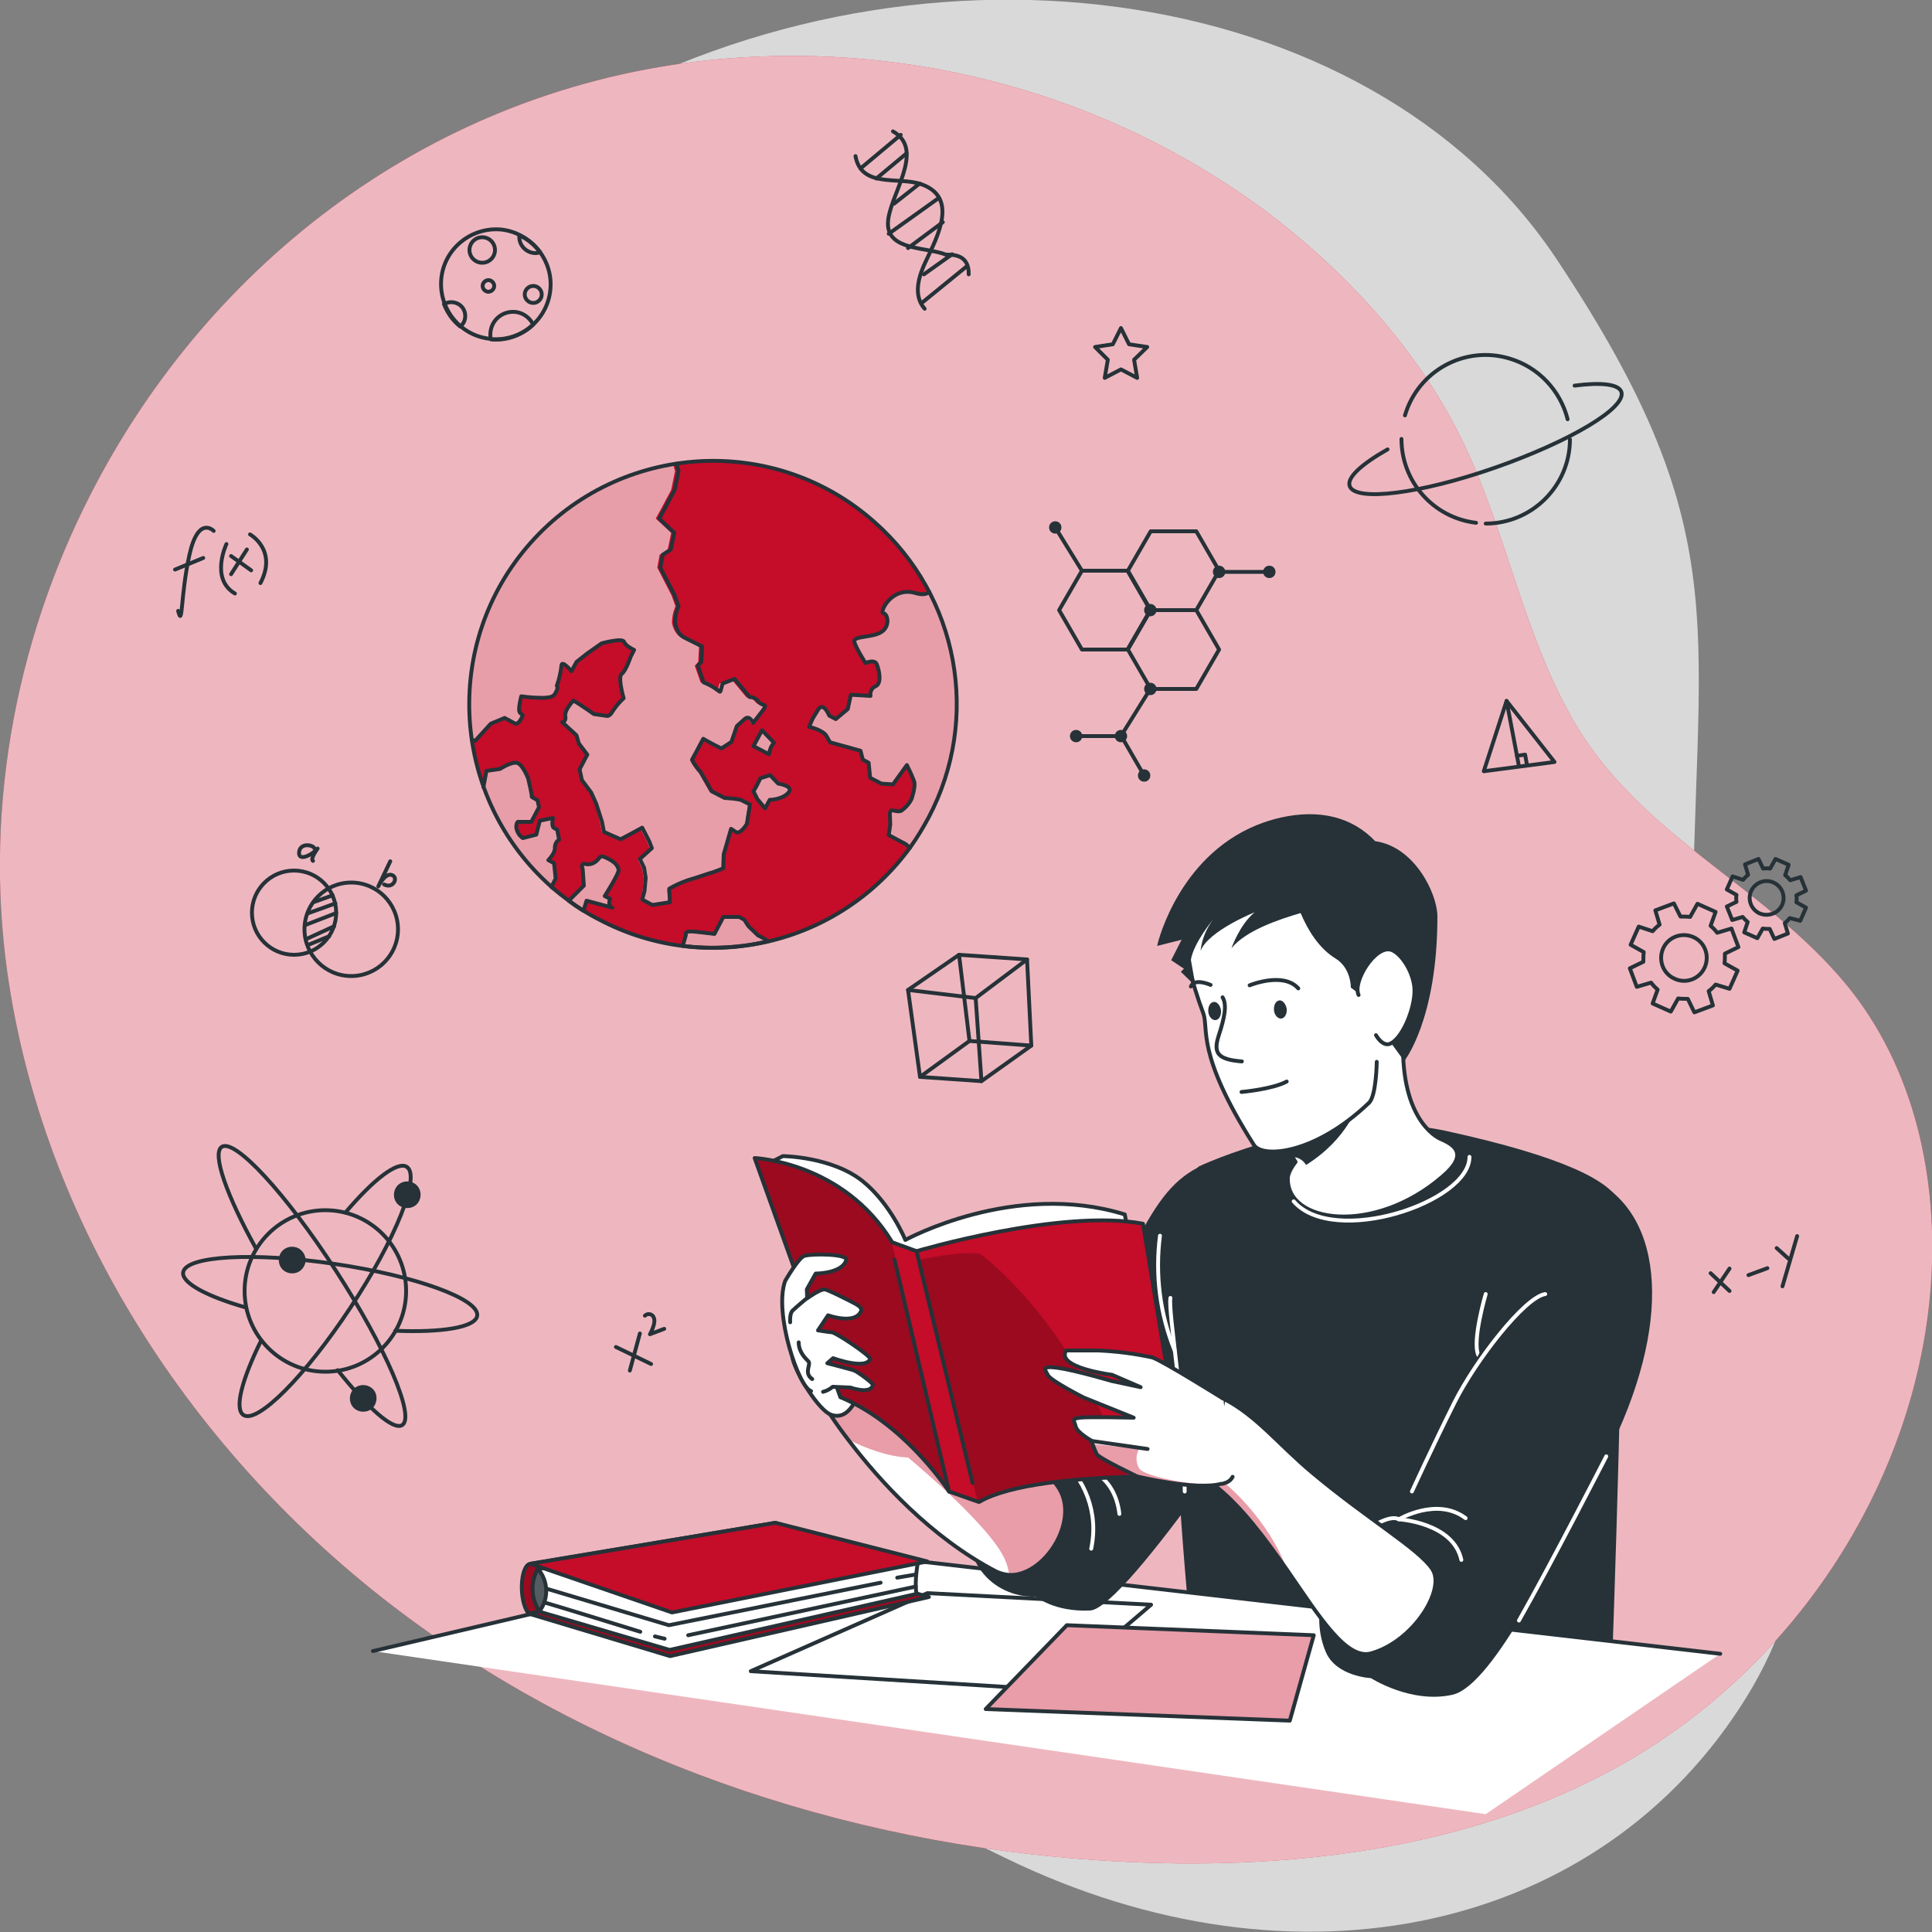 <?xml version="1.0" encoding="utf-8"?>
<!-- Generator: Adobe Illustrator 24.0.2, SVG Export Plug-In . SVG Version: 6.00 Build 0)  -->
<svg version="1.1" id="Capa_1" xmlns="http://www.w3.org/2000/svg" xmlns:xlink="http://www.w3.org/1999/xlink" x="0px" y="0px"
	 viewBox="0 0 500 500" style="enable-background:new 0 0 500 500;" xml:space="preserve">
<rect x="0" y="0" width="500" height="500" fill="#808080" stroke="none"/>
<style type="text/css">
	.st0{opacity:0.7;fill:#FFFFFF;enable-background:new    ;}
	.st1{fill:#C50C29;}
	.st2{fill:none;stroke:#263238;stroke-linecap:round;stroke-linejoin:round;}
	.st3{fill:#263238;}
	.st4{clip-path:url(#SVGID_2_);}
	.st5{opacity:0.6;}
	.st6{fill:#FFFFFF;}
	.st7{fill:#FFFFFF;stroke:#263238;stroke-linecap:round;stroke-linejoin:round;}
	.st8{fill:none;stroke:#FFFFFF;stroke-linecap:round;stroke-linejoin:round;}
	.st9{clip-path:url(#SVGID_4_);}
	.st10{opacity:0.4;fill:#C50C29;enable-background:new    ;}
	.st11{clip-path:url(#SVGID_6_);}
	.st12{opacity:0.3;fill-opacity:0.7;enable-background:new    ;}
	.st13{clip-path:url(#SVGID_8_);}
	.st14{clip-path:url(#SVGID_10_);}
	.st15{clip-path:url(#SVGID_12_);}
	.st16{clip-path:url(#SVGID_14_);}
	.st17{fill:#C50C29;stroke:#263238;stroke-linecap:round;stroke-linejoin:round;}
	.st18{clip-path:url(#SVGID_16_);}
	.st19{opacity:0.3;fill:#FFFFFF;fill-opacity:0.7;enable-background:new    ;}
	.st20{clip-path:url(#SVGID_18_);}
</style>
<g id="freepik--background-simple--inject-4">
	<path class="st0" d="M30.4,155.7c0,0-32.7,81.3,13.3,163.1s140.6,125.1,216.4,162s154.5,19,191.9-41.6S438,335.5,438,249.2
		C437.9,162.8,451.4,140,402.8,67s-167.8-89.1-258-35S30.4,155.7,30.4,155.7z"/>
	<path class="st1" d="M25.4,124.2c31.3-58.5,89.5-102.8,162-109c49.8-4.2,99.5,9.6,139.3,38.8c19.8,14.7,37.4,33.4,49,54.7
		c13.4,24.5,17.3,52.7,31.1,77.1c17.1,30.3,49.3,42.8,71,69c17.8,21.6,23.9,50.5,21.9,77.9c-3.7,50.1-34.3,97.8-79.2,123.5
		c-38,21.7-83.8,27.7-127.9,25.7c-68-3-135.8-24.6-189.4-65.1S11.1,316.6,1.9,251.7C-4.3,207.6,4.7,162.8,25.4,124.2z"/>
	<path class="st0" d="M25.4,124.2c31.3-58.5,89.5-102.8,162-109c49.8-4.2,99.5,9.6,139.3,38.8c19.8,14.7,37.4,33.4,49,54.7
		c13.4,24.5,17.3,52.7,31.1,77.1c17.1,30.3,49.3,42.8,71,69c17.8,21.6,23.9,50.5,21.9,77.9c-3.7,50.1-34.3,97.8-79.2,123.5
		c-38,21.7-83.8,27.7-127.9,25.7c-68-3-135.8-24.6-189.4-65.1S11.1,316.6,1.9,251.7C-4.3,207.6,4.7,162.8,25.4,124.2z"/>
</g>
<g id="freepik--Elements--inject-4">
	<path class="st2" d="M46.1,158.1c1.2,4.7,0.6-3.9,2.9-14.4s6.3-6.3,6.3-6.3"/>
	<line class="st2" x1="45.3" y1="147.4" x2="52.6" y2="144.4"/>
	<path class="st2" d="M58.6,140.8c0,0-4.3,9,2.2,12.8"/>
	<path class="st2" d="M64.7,138.3c0,0,7.2,4,2.7,12.6"/>
	<line class="st2" x1="59.8" y1="143.9" x2="65" y2="147.6"/>
	<line class="st2" x1="63.9" y1="142.2" x2="59.8" y2="148.6"/>
	<circle class="st2" cx="76.1" cy="236.2" r="10.9"/>
	<circle class="st2" cx="90.9" cy="240.5" r="12.1"/>
	<line class="st2" x1="86.1" y1="231.7" x2="81.1" y2="233.5"/>
	<line class="st2" x1="86.8" y1="233.8" x2="79.6" y2="236.4"/>
	<line class="st2" x1="87" y1="236.3" x2="79" y2="239.4"/>
	<line class="st2" x1="86.5" y1="239.7" x2="79.1" y2="243.1"/>
	<line class="st2" x1="85.2" y1="242.3" x2="79.6" y2="244.6"/>
	<path class="st2" d="M81.4,219.6c-0.3-1-3.8-1.6-4,1s3.7,0.4,4.8-1c0,0-2,2.7-1.2,3.2"/>
	<path class="st2" d="M101,222.9l-3.1,6.5c0,0,1.6-3.3,3.3-3c2.1,0.4,0.7,3.8-1.8,2.5"/>
	<line class="st2" x1="442.7" y1="329.5" x2="447.6" y2="334.1"/>
	<line class="st2" x1="447.6" y1="328.3" x2="443.5" y2="334.4"/>
	<line class="st2" x1="452.5" y1="330" x2="457.4" y2="328.2"/>
	<line class="st2" x1="459.8" y1="323" x2="462.8" y2="325.7"/>
	<line class="st2" x1="465.1" y1="319.9" x2="461.3" y2="332.9"/>
	<polygon class="st2" points="235,256.2 248.2,247.1 265.8,248.3 266.9,270.6 254,279.8 238.1,278.7 	"/>
	<polyline class="st2" points="238.1,278.7 250.9,269.4 266.9,270.6 	"/>
	<line class="st2" x1="250.9" y1="269.4" x2="248.2" y2="247.1"/>
	<polyline class="st2" points="235,256.2 252.5,258.3 265.8,248.3 	"/>
	<line class="st2" x1="252.5" y1="258.3" x2="254" y2="279.8"/>
	<polygon class="st2" points="389.9,181.4 384,199.6 402.3,197.2 	"/>
	<line class="st2" x1="389.9" y1="181.4" x2="393.1" y2="198.3"/>
	<polyline class="st2" points="392.6,195.6 394.7,195.3 395.2,198.1 	"/>
	<line class="st2" x1="159.4" y1="348.6" x2="168.5" y2="353"/>
	<line class="st2" x1="165.6" y1="345.1" x2="163" y2="354.7"/>
	<path class="st2" d="M166.9,340.5c0.5-0.5,1.4-0.6,2,0c0.1,0.1,0.2,0.2,0.2,0.3c0.9,1.4-0.9,4.5-0.9,4.5l3.7-1.4"/>
	<path class="st2" d="M231.1,34c8.7,4.9-1.3,16.9-1.3,23.9s10,6,15,8c2,0,6,0,5.9,5.1"/>
	<path class="st2" d="M221.4,40.4c1.5,8.3,11,5.3,16.8,7.2c10,3.3,4.4,13.6,1.5,19.8c-1.8,3.7-3.6,8.9-0.4,12.5"/>
	<line class="st2" x1="222.7" y1="43.6" x2="233.1" y2="34.9"/>
	<line class="st2" x1="226.8" y1="46.2" x2="234.6" y2="39.7"/>
	<line class="st2" x1="231.4" y1="52.7" x2="238" y2="47.5"/>
	<line class="st2" x1="230" y1="60.5" x2="243" y2="51.2"/>
	<line class="st2" x1="235" y1="64.2" x2="244" y2="57.5"/>
	<line class="st2" x1="238.8" y1="78.2" x2="250.1" y2="69"/>
	<line class="st2" x1="239.1" y1="71" x2="246.4" y2="65.8"/>
	<circle class="st2" cx="84.2" cy="334.1" r="20.9"/>
	<path class="st2" d="M89.4,313.8c7.3-8.6,13.5-13.4,15.9-11.8c3.6,2.4-2.9,18.7-14.6,36.4S66.6,368.6,63,366.2
		c-2.4-1.6-0.4-9.2,4.6-19.3"/>
	<path class="st2" d="M63.7,338.4c-10.2-2.9-16.7-6.4-16.3-9.1c0.6-4.3,18.2-5.3,39.2-2.2s37.5,9.1,36.9,13.4c-0.4,3-9,4.4-21.2,3.9
		"/>
	<path class="st2" d="M66.3,323.2c-7.7-13.9-11.5-24.7-8.9-26.4c3.4-2.2,16.6,12.1,29.5,32s20.6,37.8,17.2,40
		c-2.3,1.5-8.8-4.3-16.7-14.2"/>
	<path class="st3" d="M108.3,311.1c-1,1.6-3.2,2-4.8,1s-2-3.2-1-4.8c1-1.6,3.2-2,4.8-1C108.9,307.3,109.3,309.5,108.3,311.1
		C108.3,311.1,108.3,311.1,108.3,311.1z"/>
	<path class="st3" d="M96.9,363.8c-1,1.6-3.2,2-4.8,1s-2-3.2-1-4.8c1-1.6,3.2-2,4.8-1C97.5,360,97.9,362.1,96.9,363.8
		C96.9,363.7,96.9,363.7,96.9,363.8z"/>
	<path class="st3" d="M78.5,328c-1,1.6-3.2,2-4.8,1s-2-3.2-1-4.8c1-1.6,3.2-2,4.8-1C79.1,324.3,79.6,326.4,78.5,328z"/>
	<polygon class="st2" points="297.8,178.3 309.6,178.3 315.5,168.1 309.6,157.9 297.8,157.9 291.9,168.1 	"/>
	<polyline class="st2" points="296.1,200.7 290.2,190.5 278.5,190.5 	"/>
	<polygon class="st2" points="280,168.1 291.8,168.1 297.7,157.9 291.8,147.7 280,147.7 274.1,157.9 	"/>
	<polygon class="st2" points="297.8,157.9 309.6,157.9 315.5,147.7 309.6,137.5 297.8,137.5 291.9,147.7 	"/>
	<circle class="st3" cx="297.7" cy="157.9" r="1.6"/>
	<circle class="st3" cx="273.1" cy="136.5" r="1.6"/>
	<path class="st3" d="M294.5,200.7c0-0.9,0.7-1.6,1.6-1.6c0.9,0,1.6,0.7,1.6,1.6c0,0.9-0.7,1.6-1.6,1.6l0,0
		C295.2,202.3,294.5,201.6,294.5,200.7z"/>
	<circle class="st3" cx="278.5" cy="190.5" r="1.6"/>
	<path class="st3" d="M326.9,148c0-0.9,0.7-1.6,1.6-1.6s1.6,0.7,1.6,1.6c0,0.9-0.7,1.6-1.6,1.6c0,0,0,0,0,0
		C327.6,149.6,326.9,148.9,326.9,148C326.9,148,326.9,148,326.9,148z"/>
	<circle class="st3" cx="290.1" cy="190.5" r="1.6"/>
	<path class="st3" d="M313.9,148c0-0.9,0.7-1.6,1.6-1.6c0.9,0,1.6,0.7,1.6,1.6c0,0.9-0.7,1.6-1.6,1.6l0,0
		C314.6,149.6,313.9,148.9,313.9,148z"/>
	<path class="st3" d="M296.1,178.3c0-0.9,0.7-1.6,1.6-1.6c0.9,0,1.6,0.7,1.6,1.6c0,0.9-0.7,1.6-1.6,1.6c0,0,0,0,0,0
		C296.8,179.9,296.1,179.2,296.1,178.3z"/>
	<line class="st2" x1="315.5" y1="148" x2="328.5" y2="148"/>
	<line class="st2" x1="297.7" y1="178.3" x2="290.1" y2="190.5"/>
	<line class="st2" x1="280" y1="147.7" x2="273.1" y2="136.5"/>
	<path class="st2" d="M363.6,107.5c3.4-11.6,15.6-18.2,27.1-14.7c7.4,2.2,13.1,8.2,15,15.7"/>
	<path class="st2" d="M382,135.3c-11-1.3-19.3-10.6-19.3-21.7"/>
	<path class="st2" d="M406.3,113.7c0,12-9.8,21.8-21.8,21.8"/>
	<path class="st2" d="M407.5,99.8c6.8-0.9,11.4-0.4,12.1,1.6c1.4,4.1-13.2,12.8-32.6,19.6s-36.3,8.9-37.7,4.8
		c-0.8-2.2,3.1-5.7,9.8-9.5"/>
	<polygon class="st2" points="290.1,84.9 292.2,89.1 296.9,89.8 293.5,93.1 294.3,97.8 290.1,95.6 285.9,97.8 286.7,93.1 
		283.4,89.8 288,89.1 	"/>
	<path class="st2" d="M142.5,73.6c0,7.8-6.3,14.2-14.2,14.2c-0.5,0-0.9,0-1.3-0.1c-7.8-0.7-13.5-7.7-12.8-15.5s7.7-13.5,15.5-12.8
		C136.9,60.2,142.5,66.3,142.5,73.6L142.5,73.6z"/>
	<path class="st2" d="M140.2,76.2c0,1.2-1,2.2-2.2,2.2c-1.2,0-2.2-1-2.2-2.2c0-1.2,1-2.2,2.2-2.2c0,0,0,0,0,0
		C139.2,74,140.2,75,140.2,76.2z"/>
	<path class="st2" d="M120.4,81.8c0,1.1-0.5,2.1-1.3,2.7c-1.9-1.5-3.3-3.5-4.2-5.8c0.6-0.3,1.2-0.5,1.8-0.5
		C118.8,78.2,120.4,79.7,120.4,81.8C120.4,81.7,120.4,81.8,120.4,81.8z"/>
	<path class="st2" d="M138,84c-2.6,2.5-6.1,3.9-9.7,3.9c-0.5,0-0.9,0-1.3-0.1c-0.1-0.4-0.1-0.8-0.1-1.2c0-3.3,2.6-5.9,5.9-5.9
		C135,80.7,137,82,138,84z"/>
	<circle class="st2" cx="124.8" cy="64.7" r="3.3"/>
	<path class="st2" d="M127.9,74c0,0.8-0.7,1.5-1.5,1.5c-0.8,0-1.5-0.7-1.5-1.5c0-0.8,0.7-1.5,1.5-1.5S127.9,73.2,127.9,74
		C127.9,74,127.9,74,127.9,74z"/>
	<path class="st2" d="M139.8,65.3c-0.4,0.1-0.8,0.2-1.2,0.2c-2.3,0-4.2-1.9-4.2-4.1c0,0,0,0,0,0c0-0.2,0-0.3,0-0.5
		C136.6,61.9,138.4,63.4,139.8,65.3z"/>
	<path class="st2" d="M465.9,238.3l1.5-3.4l-2.5-1.4c0.1-0.6,0.1-1.2,0-1.8l2.5-1.2l-1.4-3.5l-2.7,0.8c-0.4-0.5-0.8-0.9-1.3-1.3
		l0.9-2.7l-3.4-1.5l-1.4,2.5c-0.6-0.1-1.2-0.1-1.8,0l-1.2-2.5l-3.5,1.4l0.8,2.7c-0.5,0.4-0.9,0.8-1.3,1.3l-2.7-0.9l-1.5,3.4l2.5,1.4
		c-0.1,0.6-0.1,1.2,0,1.8l-2.5,1.2l1.4,3.5l2.7-0.8c0.4,0.5,0.8,0.9,1.3,1.3l-0.9,2.7l3.4,1.5l1.4-2.5c0.6,0.1,1.2,0.1,1.8,0.1
		l1.2,2.6l3.5-1.4l-0.8-2.7c0.5-0.4,0.9-0.8,1.3-1.3L465.9,238.3z M455.4,236.4c-2.2-1-3.2-3.6-2.2-5.8c1-2.2,3.6-3.2,5.8-2.2
		c2.2,1,3.2,3.6,2.2,5.8C460.2,236.4,457.6,237.3,455.4,236.4z"/>
	<path class="st2" d="M447.6,255.9l2.1-4.7l-3.4-1.9c0.1-0.8,0.1-1.7,0.1-2.5l3.5-1.7l-1.8-4.8l-3.7,1.1c-0.5-0.7-1.1-1.3-1.7-1.8
		l1.3-3.6l-4.7-2.1l-1.9,3.4c-0.8-0.1-1.7-0.1-2.5-0.1l-1.7-3.4l-4.8,1.8l1.1,3.7c-0.7,0.5-1.3,1.1-1.8,1.7l-3.6-1.2l-2.1,4.7
		l3.4,1.9c-0.1,0.8-0.1,1.7-0.1,2.5l-3.5,1.7l1.8,4.8l3.7-1.1c0.5,0.7,1.1,1.3,1.7,1.8l-1.3,3.6l4.7,2.1l1.9-3.4
		c0.8,0.1,1.7,0.1,2.5,0.1l1.7,3.5l4.8-1.8l-1.1-3.7c0.7-0.5,1.3-1.1,1.8-1.7L447.6,255.9z M433.4,253.3c-3-1.3-4.3-4.8-3-7.8
		c1.3-3,4.8-4.3,7.8-3c3,1.3,4.3,4.8,3,7.8c0,0,0,0,0,0C439.9,253.3,436.4,254.7,433.4,253.3C433.4,253.3,433.4,253.3,433.4,253.3z"
		/>
</g>
<g id="freepik--Earth--inject-4">
	<path class="st1" d="M240.3,211.6c-1.4,2.6-2.9,5.1-4.6,7.5c-18.4,25.5-52.8,33.6-80.6,18.9c-1.4-0.7-2.8-1.5-4.1-2.3
		s-2.6-1.7-3.8-2.6c-1.5-1.1-2.9-2.2-4.3-3.4l0,0c-0.1-0.1-0.2-0.1-0.2-0.2l0,0c-26.1-23.1-28.5-63-5.4-89s63-28.5,89-5.4
		C248.1,154.3,253.9,185.9,240.3,211.6L240.3,211.6z"/>
	<g>
		<defs>
			<path id="SVGID_1_" d="M240.3,211.6c-1.4,2.6-2.9,5.1-4.6,7.5c-18.4,25.5-52.8,33.6-80.6,18.9c-1.4-0.7-2.8-1.5-4.1-2.3
				s-2.6-1.7-3.8-2.6c-1.5-1.1-2.9-2.2-4.3-3.4l0,0c-0.1-0.1-0.2-0.1-0.2-0.2l0,0c-26.1-23.1-28.5-63-5.4-89s63-28.5,89-5.4
				C248.1,154.3,253.9,185.9,240.3,211.6L240.3,211.6z"/>
		</defs>
		<clipPath id="SVGID_2_">
			<use xlink:href="#SVGID_1_"  style="overflow:visible;"/>
		</clipPath>
		<g class="st4">
			<g class="st5">
				<path class="st6" d="M240.3,211.6c-1.4,2.6-2.9,5.1-4.6,7.5l-1.2-1l-2.1-1.1l-2.2-1.2l0.4-2.7l-0.1-2.4c-0.1-2.4,1.6-0.4,3-1.2
					c1.1-0.8,2-1.8,2.6-3c0,0,1-3.2,0.7-4.5c-0.5-1.5-1.2-2.9-1.9-4.3l-3.6,5l-3-0.2l-2.8-1.5l-0.4-3.9l-1.5-0.8l-0.6-2.3l-7.9-2.2
					l-0.9-1.6c-0.9-1.6-4.5-2.4-4.5-2.4l0.9-2.1l1.4-2.3c1.4-2.3,2.9,1.5,2.9,1.5l1.7,0.9l3.1-2.6l0.8-3.7l5.1,0.3
					c-0.2-1,0.3-2.1,1.3-2.5c1.7-0.7,0.9-4.3,0.3-5.7s-3-0.3-3-0.3s-2.6-3.9-2.9-5.5s4.9-1,7.1-2.6s1.5-4.7,0.4-4.8s2.1-7.1,8.4-5.2
					c1.7,0.5,2.8,0.4,3.5-0.3C250,171.5,249.9,193.3,240.3,211.6z"/>
				<path class="st6" d="M196.5,184.6l-2.1,2.7c0,0-0.9-2.2-2.2-1l-2,1.8l-1.4,4.1l-2.6,1.7l-1.6-0.8l-1.5-0.8l-1.6-0.9l-1.6,3
					l-1.3,2.4c0.6,1.2,1.4,2.3,2.3,3.3l2.8,4.9l3.4,1.7c1.4,0.1,2.8,0.2,4.2,0.5l2.3,1.2l-0.8,5c0,0-1.7,2.8-2.9,2.1l-1.2-0.8
					l-1.9,6.6l-0.1,3.6c0,0-1.1,0.5-2.3,0.9s-0.4,0.2-2.8,0.9s-2.2,0.7-4.1,1.3c-1.7,0.6-3.2,1.3-4.8,2.2l0.2,3.5l-4.6,0.7l-2.6-1.4
					l0.6-2.2l0.3-3.4l-0.4-2.6l-1.1-2.3l3.1-2.8l-0.7-1.8l-1.8-3.5l-3.7,2l-1.9,1l-4.3-1.9l-0.5-2.6L154,208l-1.3-2.9l-2.4-3.2
					l-0.6-2.8l1.3-2.5l0.7-1.3l-2.2-2.9l-0.6-2.1l-3.7-3.4c0,0,1.1-0.1,0.8-1.6s2.1-4,2.1-4c1.3,0.7,5.3,3.5,5.3,3.5l3.5,0.5
					c0,0,0.7,0,1.4-1.3c0.8-1.2,1.7-2.3,2.8-3.3c0,0-1.6-5.6-0.5-6.3s2.3-4.4,2.3-4.4l0.9-1.8c0,0-2.2-0.9-2.6-2.1s-5.8,0.4-5.8,0.4
					l-3.7,2.6l-2.9,2.3l-1.3,2.4c0,0-2.6-3.1-2.6-1.4c-0.2,1.8-0.6,3.5-1.2,5.2c0,0,0.5,0.3-0.2,1.6s-1.5,1.3-3,1.5
					c-2,0-4-0.1-6-0.4c0,0-1,3.7-0.3,4.3l0.7,0.6c0,0-1.1,2.7-2.1,2.1l-2.6-1.4l-3.6,1.5l-4,4.4l-0.9-0.2
					c-5.1-34.2,18.3-66.2,52.5-71.6c0.2,1,0.5,1.9,0.5,1.9l-1,4.9l-1.3,2.4l-1.1,2.1l-1.6,2.9l4,3.7l-0.9,4.3l-2.1,1.4l-0.6,3.3
					l3.7,7.2l1,2.8c-0.6,1.4-0.9,2.8-0.9,4.3c0,0,0.4,2.7,2.4,3.8s4.6,2.3,4.6,2.3l-0.2,4l-0.9,1l1.5,4.3c4.5,1.8,4.1,3.3,4.5,1.8
					l0.4-1.5l3.1-1.1l3.9,4.7c0.9,0,1.8,0.4,2.3,1.2C196.9,183.1,198.7,181.9,196.5,184.6z"/>
				<path class="st6" d="M143.5,219.4c0.1,1.4-1.7,3.2-1.7,3.2l1.5,0.8l0.4,4l-1.1,2.1c-7.9-6.9-13.9-15.8-17.4-25.6l0.8-4.2
					l3.5-0.5c0,0,3.2-2.1,4.6-1.5s2.7,4,2.7,4s1,4.6,0.9,4.6l0,0h-0.1h0.1l1.4,0.8l0.4,1.8l-2,3.8h-3.2c0,0-0.6-0.3-0.7,1.3
					c0.1,1.2,0.7,2.2,1.7,2.9l3.5-0.9l0.9-3.6l3.4-0.7c0,0-0.5,2.2,0.3,2.6l0.8,0.4l0.5,2.6C144,217.8,143.5,218.5,143.5,219.4z"/>
				<path class="st6" d="M160.1,225.1c-0.3-0.9-0.4-1.6-2.6-2.7s-2-0.7-2.8,0.2c-0.7,1-2,1.4-3.2,1.1c-1.4-0.3-0.7,1.3-0.7,1.3
					l0.3,4.3l-3.9,3.9c1.2,0.9,2.5,1.8,3.8,2.6l0.8-2.6l6.6,1.9c-1.4-0.4-0.6-2.3-0.6-2.3l-1.4-0.7
					C156.4,231.9,160.4,225.9,160.1,225.1z"/>
				<path class="st6" d="M201.4,202.9l-2.1-2.2l-2.5,0.8l-1,2l-0.8,1.4l1,2l2,2.4l1.1-2.2c0,0,3.2,0,4.8-1.8
					S201.4,202.9,201.4,202.9z"/>
				<path class="st6" d="M195.1,193.1l4,2.1l0.2-0.9c0.2-0.8,0.6-1.5,1.1-2.1l-3.1-3.2L195.1,193.1z"/>
				<path class="st6" d="M193.7,239.6l-1.1-1.7l-1.3-0.7h-4.1l-2.3,4.4c0,0-2.2-0.3-5.2-0.6s-2.2,0.9-2.2,0.9l-0.8,2.8
					c7.4,0.9,14.9,0.5,22.1-1.2c-0.8-0.6-1.7-1.1-2.6-1.6L193.7,239.6z"/>
			</g>
		</g>
	</g>
	<path class="st2" d="M240.3,211.6c-1.4,2.6-2.9,5.1-4.6,7.5c-18.4,25.5-52.8,33.6-80.6,18.9c-1.4-0.7-2.8-1.5-4.1-2.3
		s-2.6-1.7-3.8-2.6c-1.5-1.1-2.9-2.2-4.3-3.4l0,0c-0.1-0.1-0.2-0.1-0.2-0.2l0,0c-26.1-23.1-28.5-63-5.4-89s63-28.5,89-5.4
		C248.1,154.3,253.9,185.9,240.3,211.6L240.3,211.6z"/>
	<path class="st2" d="M198.8,243.6c-7.3,1.7-14.7,2.1-22.1,1.2l0.8-2.8c0,0-0.7-1.2,2.2-0.9s5.2,0.6,5.2,0.6l2.3-4.4h4.1l1.3,0.7
		l1.1,1.7l2.5,2.4C197.1,242.5,198,243,198.8,243.6z"/>
	<path class="st2" d="M240.5,153.2c-0.7,0.6-1.8,0.8-3.5,0.3c-6.3-1.9-9.5,5.1-8.4,5.2s1.9,3.2-0.4,4.8s-7.5,1-7.1,2.6
		s2.9,5.5,2.9,5.5s2.3-1.1,2.9,0.3s1.4,5-0.3,5.7c-1,0.4-1.5,1.5-1.3,2.5l-5.1-0.3l-0.8,3.7l-3.1,2.6l-1.7-0.9c0,0-1.5-3.8-2.9-1.5
		l-1.4,2.3l-0.9,2.1c0,0,3.6,0.8,4.5,2.4l0.9,1.6l7.9,2.2l0.6,2.3l1.5,0.8l0.4,3.9l2.9,1.5l3,0.2l3.6-5c0.7,1.4,1.4,2.9,1.9,4.3
		c0.4,1.3-0.7,4.5-0.7,4.5c-0.6,1.2-1.5,2.2-2.6,3c-1.4,0.7-3.2-1.2-3,1.2l0.1,2.4l-0.4,2.7l2.2,1.2l2.1,1.1l1.2,1"/>
	<path class="st2" d="M122.1,191.5l0.9,0.2l4-4.4l3.6-1.5l2.6,1.4c1.1,0.6,2.1-2.1,2.1-2.1l-0.7-0.6c-0.7-0.6,0.3-4.3,0.3-4.3
		c2,0.3,4,0.4,6,0.4c1.6-0.2,2.3-0.1,3-1.5s0.2-1.6,0.2-1.6c0.6-1.7,1-3.4,1.2-5.2c0-1.7,2.6,1.4,2.6,1.4l1.3-2.4l2.8-2.2l3.7-2.6
		c0,0,5.4-1.5,5.8-0.4s2.6,2.1,2.6,2.1l-0.9,1.8c0,0-1.2,3.6-2.3,4.4s0.5,6.3,0.5,6.3c-1.1,1-2,2.1-2.8,3.3
		c-0.7,1.3-1.4,1.3-1.4,1.3l-3.5-0.5c0,0-4-2.8-5.3-3.5c0,0-2.4,2.5-2.1,4s-0.8,1.6-0.8,1.6l3.7,3.4l0.6,2.1l2.2,2.9l-0.7,1.3
		l-1.3,2.5l0.6,2.8l2.4,3.2l1.3,2.9l1.5,4.7l0.5,2.6l4.3,1.9l1.9-1l3.7-2l1.8,3.5l0.7,1.8l-3.1,2.8l1.1,2.3l0.4,2.6l-0.3,3.4
		l-0.6,2.2l2.6,1.4l4.6-0.7l-0.2-3.5c1.5-0.9,3.1-1.6,4.8-2.2c1.9-0.6,1.8-0.5,4.1-1.3s1.7-0.5,2.8-0.9s2.3-0.9,2.3-0.9l0.1-3.6
		l1.9-6.6l1.2,0.8c1.2,0.8,2.9-2.1,2.9-2.1l0.8-5l-2.4-1.2c-1.4-0.3-2.8-0.4-4.2-0.5l-3.3-1.7l-2.8-4.9c-0.9-1-1.7-2.1-2.3-3.3
		l1.3-2.4l1.6-3l1.6,0.9l1.5,0.8l1.6,0.8l2.6-1.7l1.4-4.1l2-1.8c1.3-1.2,2.2,1,2.2,1l2.1-2.7c2.1-2.7,0.4-1.4-0.7-2.8
		c-0.5-0.8-1.4-1.2-2.3-1.2l-3.9-4.7l-3.1,1.2l-0.4,1.5c-0.4,1.5,0,0-4.5-1.8l-1.5-4.3l0.9-1l0.2-4c0,0-2.6-1.3-4.6-2.3
		s-2.4-3.8-2.4-3.8c0-1.5,0.3-3,0.9-4.3l-1-2.8l-3.7-7.2l0.6-3.3l2.1-1.4l0.9-4.3l-3.9-3.7l1.6-2.9l1.1-2.1l1.3-2.4l1-4.9
		c0,0-0.3-0.9-0.5-1.9"/>
	<path class="st2" d="M143,229.7c-0.1-0.1-0.2-0.2-0.3-0.2l0,0l1.1-2.1l-0.4-4l-1.5-0.8c0,0,1.8-1.8,1.7-3.2c0-0.9,0.4-1.7,1.1-2.1
		l-0.5-2.6l-0.8-0.4c-0.8-0.4-0.3-2.6-0.3-2.6l-3.4,0.7l-0.9,3.6l-3.5,0.9c-1-0.7-1.6-1.8-1.7-2.9c0.1-1.7,0.7-1.3,0.7-1.3h3.2
		l2-3.8l-0.4-1.8l-1.4-0.8"/>
	<path class="st2" d="M137.6,206.1L137.6,206.1c0.2,0.1-0.9-4.6-0.9-4.6s-1.3-3.4-2.7-4s-4.6,1.5-4.6,1.5l-3.5,0.5l-0.8,4.2"/>
	<path class="st2" d="M151.8,233.1l-0.8,2.6c-1.3-0.8-2.6-1.7-3.8-2.6l3.9-3.9l-0.3-4.3c0,0-0.7-1.6,0.7-1.3
		c1.2,0.3,2.4-0.2,3.2-1.1c0.8-0.9,0.7-1.3,2.8-0.2s2.3,1.9,2.6,2.7s-3.6,6.9-3.6,6.9l1.4,0.7c0,0-0.8,1.9,0.6,2.3L151.8,233.1z"/>
	<path class="st2" d="M196.8,201.4l2.5-0.8l2.1,2.2c0,0,4.3,0.6,2.6,2.4s-4.8,1.8-4.8,1.8l-1.2,2.2l-2-2.4l-1-2l0.8-1.4L196.8,201.4
		z"/>
	<path class="st2" d="M200.3,192.2c-0.5,0.6-0.9,1.3-1.1,2.1l-0.2,0.9l-4-2.1l2.2-4.1L200.3,192.2z"/>
</g>
<g id="freepik--Character--inject-4">
	<path class="st3" d="M417.3,428c-5.4,4.5-46.6,32.8-105.6,28.2c-3.2-26.8-15.3-137-1.5-154.3c0,0,33.4-15.9,64.1-9.2
		s42.7,13.1,44.9,18.6C420.9,315.6,418.5,393.6,417.3,428z"/>
	<path class="st7" d="M373.3,304.5c-17.7,15.3-40.5,12.1-40,0.3c0.1-1.8,2-4.1,2-4.1l-0.7-1.1l-3-4.5c-2.2-3.4-4.9-7.6-6.8-10.8
		c-1.6-2.6,38.3-27.2,38.3-13.1c0,19.9,9.8,23.6,9.8,23.6C376.6,296.4,380,298.8,373.3,304.5z"/>
	<path class="st8" d="M384.5,334.9c0,0-3.6,12.2-1.9,15.8"/>
	<path class="st8" d="M380.3,299.4c0,11.8-35.2,23.4-45.5,11.5"/>
	<path class="st3" d="M351.4,285.7c0,0-2.4,8.9-13.4,15.8c-0.5-0.9-1.4-1.6-2.4-1.9c-0.3-0.1-0.7-0.1-1,0l-3-4.5
		C337.3,291.1,351.4,285.7,351.4,285.7z"/>
	<path class="st7" d="M356.3,274.8c0,0-0.1,8.8-2,10.6c-14,13.4-27.6,14.4-29.8,10.9c-15.1-23.8-11.6-30-13.1-34.1
		c-2.7-7.1-6.1-18.8-4.6-25.9c3.3-15.8,33-28,48.6-12.1c7.5,7.6,9.9,24.1,8.3,37.8"/>
	<path class="st2" d="M313.3,254.9c0,0-4.2-1.9-5.1,0.4"/>
	<path class="st2" d="M323.4,255c0,0,8.7-3.6,12.6,0.8"/>
	<path class="st3" d="M333,261.1c0.1,1.3-0.5,2.4-1.4,2.5s-1.8-0.9-1.9-2.2s0.5-2.4,1.4-2.5S332.8,259.9,333,261.1z"/>
	<path class="st3" d="M316,261.5c0.1,1.3-0.5,2.4-1.4,2.5s-1.8-0.9-1.9-2.2s0.5-2.4,1.4-2.5S315.8,260.2,316,261.5z"/>
	<path class="st7" d="M316.4,258.1c1.2,2,0.5,5.3-1,9.9s-0.2,6.2,6,6.7"/>
	<path class="st2" d="M321.3,282.6c0,0,8-0.7,11.7-2.7"/>
	<path class="st3" d="M372,237.2c0-5.9-5.9-18.1-16.1-19.5l0,0c-5.9-6.2-14.3-8.4-24.5-6.1c-23.6,5.4-30.8,28.7-31.8,32.6
		c-0.1,0.4-0.1,0.6-0.1,0.6l6.3-1.6l-2.7,5.3l3.3,2.2l-0.8,0.8l3.8,3.7l-1.2-6.8c0.7-4.4,5.8-10.5,5.8-10.5c-1.8,2.4-3,5.2-3.3,8.2
		c2-5.2,14-10,14-10c-3.9,3.2-6,9.3-6,9.3c3.7-4.6,12.4-7.5,17.9-9.1c1.9,4.5,4.8,9.2,9.1,11.8c4,2.5,3.9,7.5,3.9,7.5
		c4.3,3,7.5,7.3,9,12.4l4.8,6.6C363.3,274.8,372,264.1,372,237.2z"/>
	<path class="st7" d="M351.6,257.5c-1.6-3.5,4.3-12.9,8.4-11.7c2.3,0.7,5.4,4.9,6,9.4c0.6,4.5-2.6,13-6,14.8
		c-2.1,1.2-3.9-2.1-3.9-2.1"/>
	<polygon class="st6" points="96.5,427.3 209.5,400.8 445.2,428 384.5,469.5 	"/>
	<polyline class="st7" points="96.5,427.3 209.5,400.8 445.2,428 	"/>
	<polygon class="st7" points="194.3,432.5 240,412.3 297.9,415.3 272.1,437.3 	"/>
	<path class="st3" d="M312.5,301c-14.7,6-17.8,19.5-42.8,72.8c0,0-11.1,2.3-17,15.7s4,24.1,15.4,23.7c0,0,4.6,4,14,3.6
		s51-64.1,51-64.1L312.5,301z"/>
	<path class="st8" d="M274.1,376.9c6.6,5.8,10.3,14.4,8.3,23.9"/>
	<path class="st8" d="M280.4,379.7c0,0,8.1,1.8,9.3,12.1"/>
	<path class="st8" d="M304,349.5c-3.8-9.4-5.1-19.6-3.8-29.7"/>
	<path class="st8" d="M302.9,335.9c-0.6,4.2,3.7,26.6,3.7,50.1"/>
	<path class="st3" d="M412.5,305.4c18.4,9.2,20.5,37.6,3.2,71.5c-12.2,23.9-29.1,59.3-39.8,61.7s-21.1-4.3-21.1-4.3s-9-0.4-11.7-6.8
		c-7.4-17.5,11.5-39.6,18.9-34.3c0,0,23.8-51.7,28.1-54.9"/>
	<path class="st8" d="M341.4,416.9c-2.4-12.1,16.6-26.3,20.6-23.7c0,0,14.1,0.8,16.2,10.5"/>
	<path class="st8" d="M393.1,419.4c8.3-14.6,22.6-42.5,22.6-42.5"/>
	<path class="st8" d="M362,393.2c0,0,9.9-5.9,17.3-0.3"/>
	<path class="st8" d="M365.4,386c0,0,5.5-12,11-23s18.2-27.3,23.5-28.1"/>
	<path class="st6" d="M261.2,407.6c-1.2-0.1-2.3-0.4-3.4-0.9c-17-8.9-30.2-23.5-38.2-34c-3.1-4-5.9-8.2-8.5-12.6l4.1-17.5
		c0,0,3.8,10,19.3,19.8s33.8,13.1,39.7,23C279.3,394,270.1,408,261.2,407.6z"/>
	<g>
		<defs>
			<path id="SVGID_3_" d="M261.2,407.6c-1.2-0.1-2.3-0.4-3.4-0.9c-17-8.9-30.2-23.5-38.2-34c-3.1-4-5.9-8.2-8.5-12.6l4.1-17.5
				c0,0,3.8,10,19.3,19.8s33.8,13.1,39.7,23C279.3,394,270.1,408,261.2,407.6z"/>
		</defs>
		<clipPath id="SVGID_4_">
			<use xlink:href="#SVGID_3_"  style="overflow:visible;"/>
		</clipPath>
		<g class="st9">
			<path class="st10" d="M261.2,407.6c-0.2-1.3-0.5-2.5-1-3.7c-3.6-8.9-25.2-26.7-25.2-26.7c-5.1-0.2-10.8-2.3-15.4-4.6
				c-3.1-4-6-8.2-8.6-12.6l4.1-17.5c0,0,3.8,10,19.3,19.8s33.8,13.1,39.7,23C279.3,394,270.1,408,261.2,407.6z"/>
		</g>
	</g>
	<path class="st2" d="M261.2,407.6c-1.2-0.1-2.3-0.4-3.4-0.9c-17-8.9-30.2-23.5-38.2-34c-3.1-4-5.9-8.2-8.5-12.6l4.1-17.5
		c0,0,3.8,10,19.3,19.8s33.8,13.1,39.7,23C279.3,394,270.1,408,261.2,407.6z"/>
	<path class="st7" d="M222.7,358.9c0,0-2.1,9.3-7.7,7.2c-3-1.1-8.8-10.1-9.9-14.6L222.7,358.9z"/>
	<path class="st7" d="M198.1,301.5l4.5-2.3c0,0,12.8,0.1,20.8,6.6c7.2,5.9,10.9,15.1,10.9,15.1s28.1-15.5,56.8-6.6l11.7,65.2
		l-53.8,3.5l-33.6-31.9L198.1,301.5z"/>
	<path class="st1" d="M306.6,382.1c0,0-6.3-0.2-14.8,0.1c-12.8,0.4-30.4,1.8-38.4,6.5l-0.4-0.1l-7.4-2.6l-0.1-0.2
		c-1.4-2-12.3-17.8-28-24.2l-22.2-61.9c0,0,23,1,35.6,21.8l6.3,2.3c0,0,37.5-11.1,58.6-7.1L306.6,382.1z"/>
	<g>
		<defs>
			<path id="SVGID_5_" d="M306.6,382.1c0,0-6.3-0.2-14.8,0.1c-12.8,0.4-30.4,1.8-38.4,6.5l-0.4-0.1l-7.4-2.6l-0.1-0.2
				c-1.4-2-12.3-17.8-28-24.2l-22.2-61.9c0,0,23,1,35.6,21.8l6.3,2.3c0,0,37.5-11.1,58.6-7.1L306.6,382.1z"/>
		</defs>
		<clipPath id="SVGID_6_">
			<use xlink:href="#SVGID_5_"  style="overflow:visible;"/>
		</clipPath>
		<g class="st11">
			<path class="st12" d="M245.4,385.8c-1.4-2-12.3-17.8-28-24.2l-22.2-61.9c0,0,23,1,35.6,21.8L245.4,385.8z"/>
			<path class="st12" d="M291.8,382.2c-12.8,0.4-30.4,1.8-38.4,6.5l-0.4-0.1L238.2,326c0,0,12.1-2.7,15.8-1.3
				C254,324.7,278.5,342.8,291.8,382.2z"/>
		</g>
	</g>
	<path class="st2" d="M306.6,382.1c0,0-6.3-0.2-14.8,0.1c-12.8,0.4-30.4,1.8-38.4,6.5l-0.4-0.1l-7.4-2.6l-0.1-0.2
		c-1.4-2-12.3-17.8-28-24.2l-22.2-61.9c0,0,23,1,35.6,21.8l6.3,2.3c0,0,37.5-11.1,58.6-7.1L306.6,382.1z"/>
	<line class="st2" x1="237.2" y1="323.8" x2="251.7" y2="383.8"/>
	<line class="st2" x1="245.6" y1="386" x2="231.5" y2="326"/>
	<path class="st7" d="M209.9,360c-3.2-0.9-9.7-20.2-6.7-28.5c0,0,3.5-6.1,5-6.5c2.2-0.6,11.3-0.5,10.8,1.1c-1,3.5-7.9,3.5-7.9,3.5
		l-2.3,4.1l0.1,2.3c0,0,3.3-2.4,4.5-2.3c0.6,0,3.8,1.6,6.4,2.9c2.2,1.1,3.5,1.8,3,2.8c-1.6,3.5-8.5,1-8.5,1l-2.6,3.9
		c0,0,2.5,0.4,3.6,0.5s10.1,6.1,9.9,6.9c-1.1,2.9-9.6-0.2-9.6-0.2l-1.5,1.3c0,0,6.3,1.6,7,1.9c1,0.4,4.9,3.3,4.8,3.7
		c-0.5,2.6-5.8,0.7-5.8,0.7l-4.6-0.2c-0.7,0.6-1.6,1.1-2.5,1.3"/>
	<path class="st2" d="M208.9,335.9c0,0-3,2.5-3.8,3.3s-0.6,3-0.6,3"/>
	<path class="st2" d="M206.7,347.4c0,2.5,1.7,4.1,2.5,4.9s-1.3,3,1,4.6"/>
	<path class="st6" d="M354.8,427.9c-6.4,1.7-13.3-9.4-21.7-21.6l0,0c-5.6-8-11.8-16.5-18.9-22c-0.6-0.4-1.1-0.9-1.7-1.3l4.2-21
		c8.7,4.5,14.1,11.8,23.1,19.3c14.5,12.1,27.4,19.5,30.9,24.8S365.7,424.9,354.8,427.9z"/>
	<g>
		<defs>
			<path id="SVGID_7_" d="M354.8,427.9c-6.4,1.7-13.3-9.4-21.7-21.6l0,0c-5.6-8-11.8-16.5-18.9-22c-0.6-0.4-1.1-0.9-1.7-1.3l4.2-21
				c8.7,4.5,14.1,11.8,23.1,19.3c14.5,12.1,27.4,19.5,30.9,24.8S365.7,424.9,354.8,427.9z"/>
		</defs>
		<clipPath id="SVGID_8_">
			<use xlink:href="#SVGID_7_"  style="overflow:visible;"/>
		</clipPath>
		<g class="st13">
			<path class="st10" d="M333.1,406.3c-5.6-8-11.8-16.5-18.9-22c0.9,0,1.9-0.1,2.8-0.4C317,383.8,328.3,393,333.1,406.3z"/>
		</g>
	</g>
	<path class="st2" d="M354.8,427.9c-6.4,1.7-13.3-9.4-21.7-21.6l0,0c-5.6-8-11.8-16.5-18.9-22c-0.6-0.4-1.1-0.9-1.7-1.3l4.2-21
		c8.7,4.5,14.1,11.8,23.1,19.3c14.5,12.1,27.4,19.5,30.9,24.8S365.7,424.9,354.8,427.9z"/>
	<path class="st6" d="M319,382.2c-0.4,0.8-1.2,1.4-2,1.6c-0.2,0.1-0.5,0.2-0.7,0.2h-0.2c-6.7,1.8-21.8-1.9-21.8-1.9
		s-9.9-4.7-10.5-5.8c-0.4-0.9-0.8-1.8-1.1-2.7l-0.3-0.8c0,0-3.6-2-4-3.6s-1.2-2,1-2.3s14,0,14,0l-12.9-5.2c0,0-8.5-4.3-9.3-5.8
		s-1.8-2.5,2.6-1.9s13.9,3.4,13.9,3.4l7.5,1.6l-7.4-3.2c0,0-14.6-1.8-11.9-6.3h8.3c4.7,0.2,9.4,0.8,14,1.8
		c2.4,0.7,18.4,10.7,18.4,10.7"/>
	<g>
		<defs>
			<path id="SVGID_9_" d="M319,382.2c-0.4,0.8-1.2,1.4-2,1.6c-0.2,0.1-0.5,0.2-0.7,0.2h-0.2c-6.7,1.8-21.8-1.9-21.8-1.9
				s-9.9-4.7-10.5-5.8c-0.4-0.9-0.8-1.8-1.1-2.7l-0.3-0.8c0,0-3.6-2-4-3.6s-1.2-2,1-2.3s14,0,14,0l-12.9-5.2c0,0-8.5-4.3-9.3-5.8
				s-1.8-2.5,2.6-1.9s13.9,3.4,13.9,3.4l7.5,1.6l-7.4-3.2c0,0-14.6-1.8-11.9-6.3h8.3c4.7,0.2,9.4,0.8,14,1.8
				c2.4,0.7,18.4,10.7,18.4,10.7"/>
		</defs>
		<clipPath id="SVGID_10_">
			<use xlink:href="#SVGID_9_"  style="overflow:visible;"/>
		</clipPath>
		<g class="st14">
			<path class="st10" d="M316.1,384.1c-6.7,1.8-21.8-1.9-21.8-1.9s-9.9-4.7-10.5-5.8c-0.4-0.9-0.8-1.8-1.1-2.7l12.1,1.3
				c-0.9,1.6-0.9,3.4,0,5C296.2,382.4,311.6,384.9,316.1,384.1z"/>
		</g>
	</g>
	<path class="st2" d="M319,382.2c-0.4,0.8-1.2,1.4-2,1.6c-0.2,0.1-0.5,0.2-0.7,0.2h-0.2c-6.7,1.8-21.8-1.9-21.8-1.9
		s-9.9-4.7-10.5-5.8c-0.4-0.9-0.8-1.8-1.1-2.7l-0.3-0.8c0,0-3.6-2-4-3.6s-1.2-2,1-2.3s14,0,14,0l-12.9-5.2c0,0-8.5-4.3-9.3-5.8
		s-1.8-2.5,2.6-1.9s13.9,3.4,13.9,3.4l7.5,1.6l-7.4-3.2c0,0-14.6-1.8-11.9-6.3h8.3c4.7,0.2,9.4,0.8,14,1.8
		c2.4,0.7,18.4,10.7,18.4,10.7"/>
	<line class="st2" x1="282.4" y1="372.9" x2="297" y2="375"/>
	<path class="st1" d="M136.8,417.6l36.6,11l67-15.3c0,0-40.9-11.6-41.3-11.3S136.8,417.6,136.8,417.6z"/>
	<g>
		<defs>
			<path id="SVGID_11_" d="M136.8,417.6l36.6,11l67-15.3c0,0-40.9-11.6-41.3-11.3S136.8,417.6,136.8,417.6z"/>
		</defs>
		<clipPath id="SVGID_12_">
			<use xlink:href="#SVGID_11_"  style="overflow:visible;"/>
		</clipPath>
		<g class="st15">
			<path class="st12" d="M136.8,417.6l36.6,11l67-15.3c0,0-40.9-11.6-41.3-11.3S136.8,417.6,136.8,417.6z"/>
		</g>
	</g>
	<path class="st2" d="M136.8,417.6l36.6,11l67-15.3c0,0-40.9-11.6-41.3-11.3S136.8,417.6,136.8,417.6z"/>
	<path class="st1" d="M137.3,404.7c-2.6,0.2-3.2,9.4-0.5,12.9l59.2-12.3l4.7-11.2L137.3,404.7z"/>
	<g>
		<defs>
			<path id="SVGID_13_" d="M137.3,404.7c-2.6,0.2-3.2,9.4-0.5,12.9l59.2-12.3l4.7-11.2L137.3,404.7z"/>
		</defs>
		<clipPath id="SVGID_14_">
			<use xlink:href="#SVGID_13_"  style="overflow:visible;"/>
		</clipPath>
		<g class="st16">
			<path class="st12" d="M137.3,404.7c-2.6,0.2-3.2,9.4-0.5,12.9l59.2-12.3l4.7-11.2L137.3,404.7z"/>
		</g>
	</g>
	<path class="st2" d="M137.3,404.7c-2.6,0.2-3.2,9.4-0.5,12.9l59.2-12.3l4.7-11.2L137.3,404.7z"/>
	<path class="st7" d="M237.5,404.6c0,0-0.9,4.9-0.3,7.9l-63.9,14.5l-33.7-9.9c0,0-3.5-6.2-0.4-11l61.5-10.5L237.5,404.6z"/>
	<polygon class="st17" points="137.3,404.7 200.7,394.1 240,404.1 173.9,417.3 	"/>
	<polyline class="st2" points="139.6,410.6 173.1,420.6 227.9,409.6 	"/>
	<line class="st2" x1="237" y1="410.6" x2="178.1" y2="423.2"/>
	<path class="st2" d="M140.4,414.6c0.5,0,25.3,7.7,25.3,7.7"/>
	<line class="st2" x1="232.2" y1="408.3" x2="236.9" y2="407.5"/>
	<line class="st2" x1="172" y1="424.1" x2="169.5" y2="423.5"/>
	<path class="st3" d="M139.2,406c2.7,3.1,2.9,7.7,0.4,11C137.4,413.7,137.2,409.5,139.2,406z"/>
	<g>
		<defs>
			<path id="SVGID_15_" d="M139.2,406c2.7,3.1,2.9,7.7,0.4,11C137.4,413.7,137.2,409.5,139.2,406z"/>
		</defs>
		<clipPath id="SVGID_16_">
			<use xlink:href="#SVGID_15_"  style="overflow:visible;"/>
		</clipPath>
		<g class="st18">
			<path class="st19" d="M139.2,406c2.7,3.1,2.9,7.7,0.4,11C137.4,413.7,137.2,409.5,139.2,406z"/>
		</g>
	</g>
	<path class="st2" d="M139.2,406c2.7,3.1,2.9,7.7,0.4,11C137.4,413.7,137.2,409.5,139.2,406z"/>
	<polygon class="st6" points="276.1,420.6 340,423.2 333.8,445.3 255.1,442.3 	"/>
	<g>
		<defs>
			<polygon id="SVGID_17_" points="276.1,420.6 340,423.2 333.8,445.3 255.1,442.3 			"/>
		</defs>
		<clipPath id="SVGID_18_">
			<use xlink:href="#SVGID_17_"  style="overflow:visible;"/>
		</clipPath>
		<g class="st20">
			<polygon class="st10" points="276.1,420.6 340,423.2 333.8,445.3 255.1,442.3 			"/>
		</g>
	</g>
	<polygon class="st2" points="276.1,420.6 340,423.2 333.8,445.3 255.1,442.3 	"/>
</g>
</svg>
